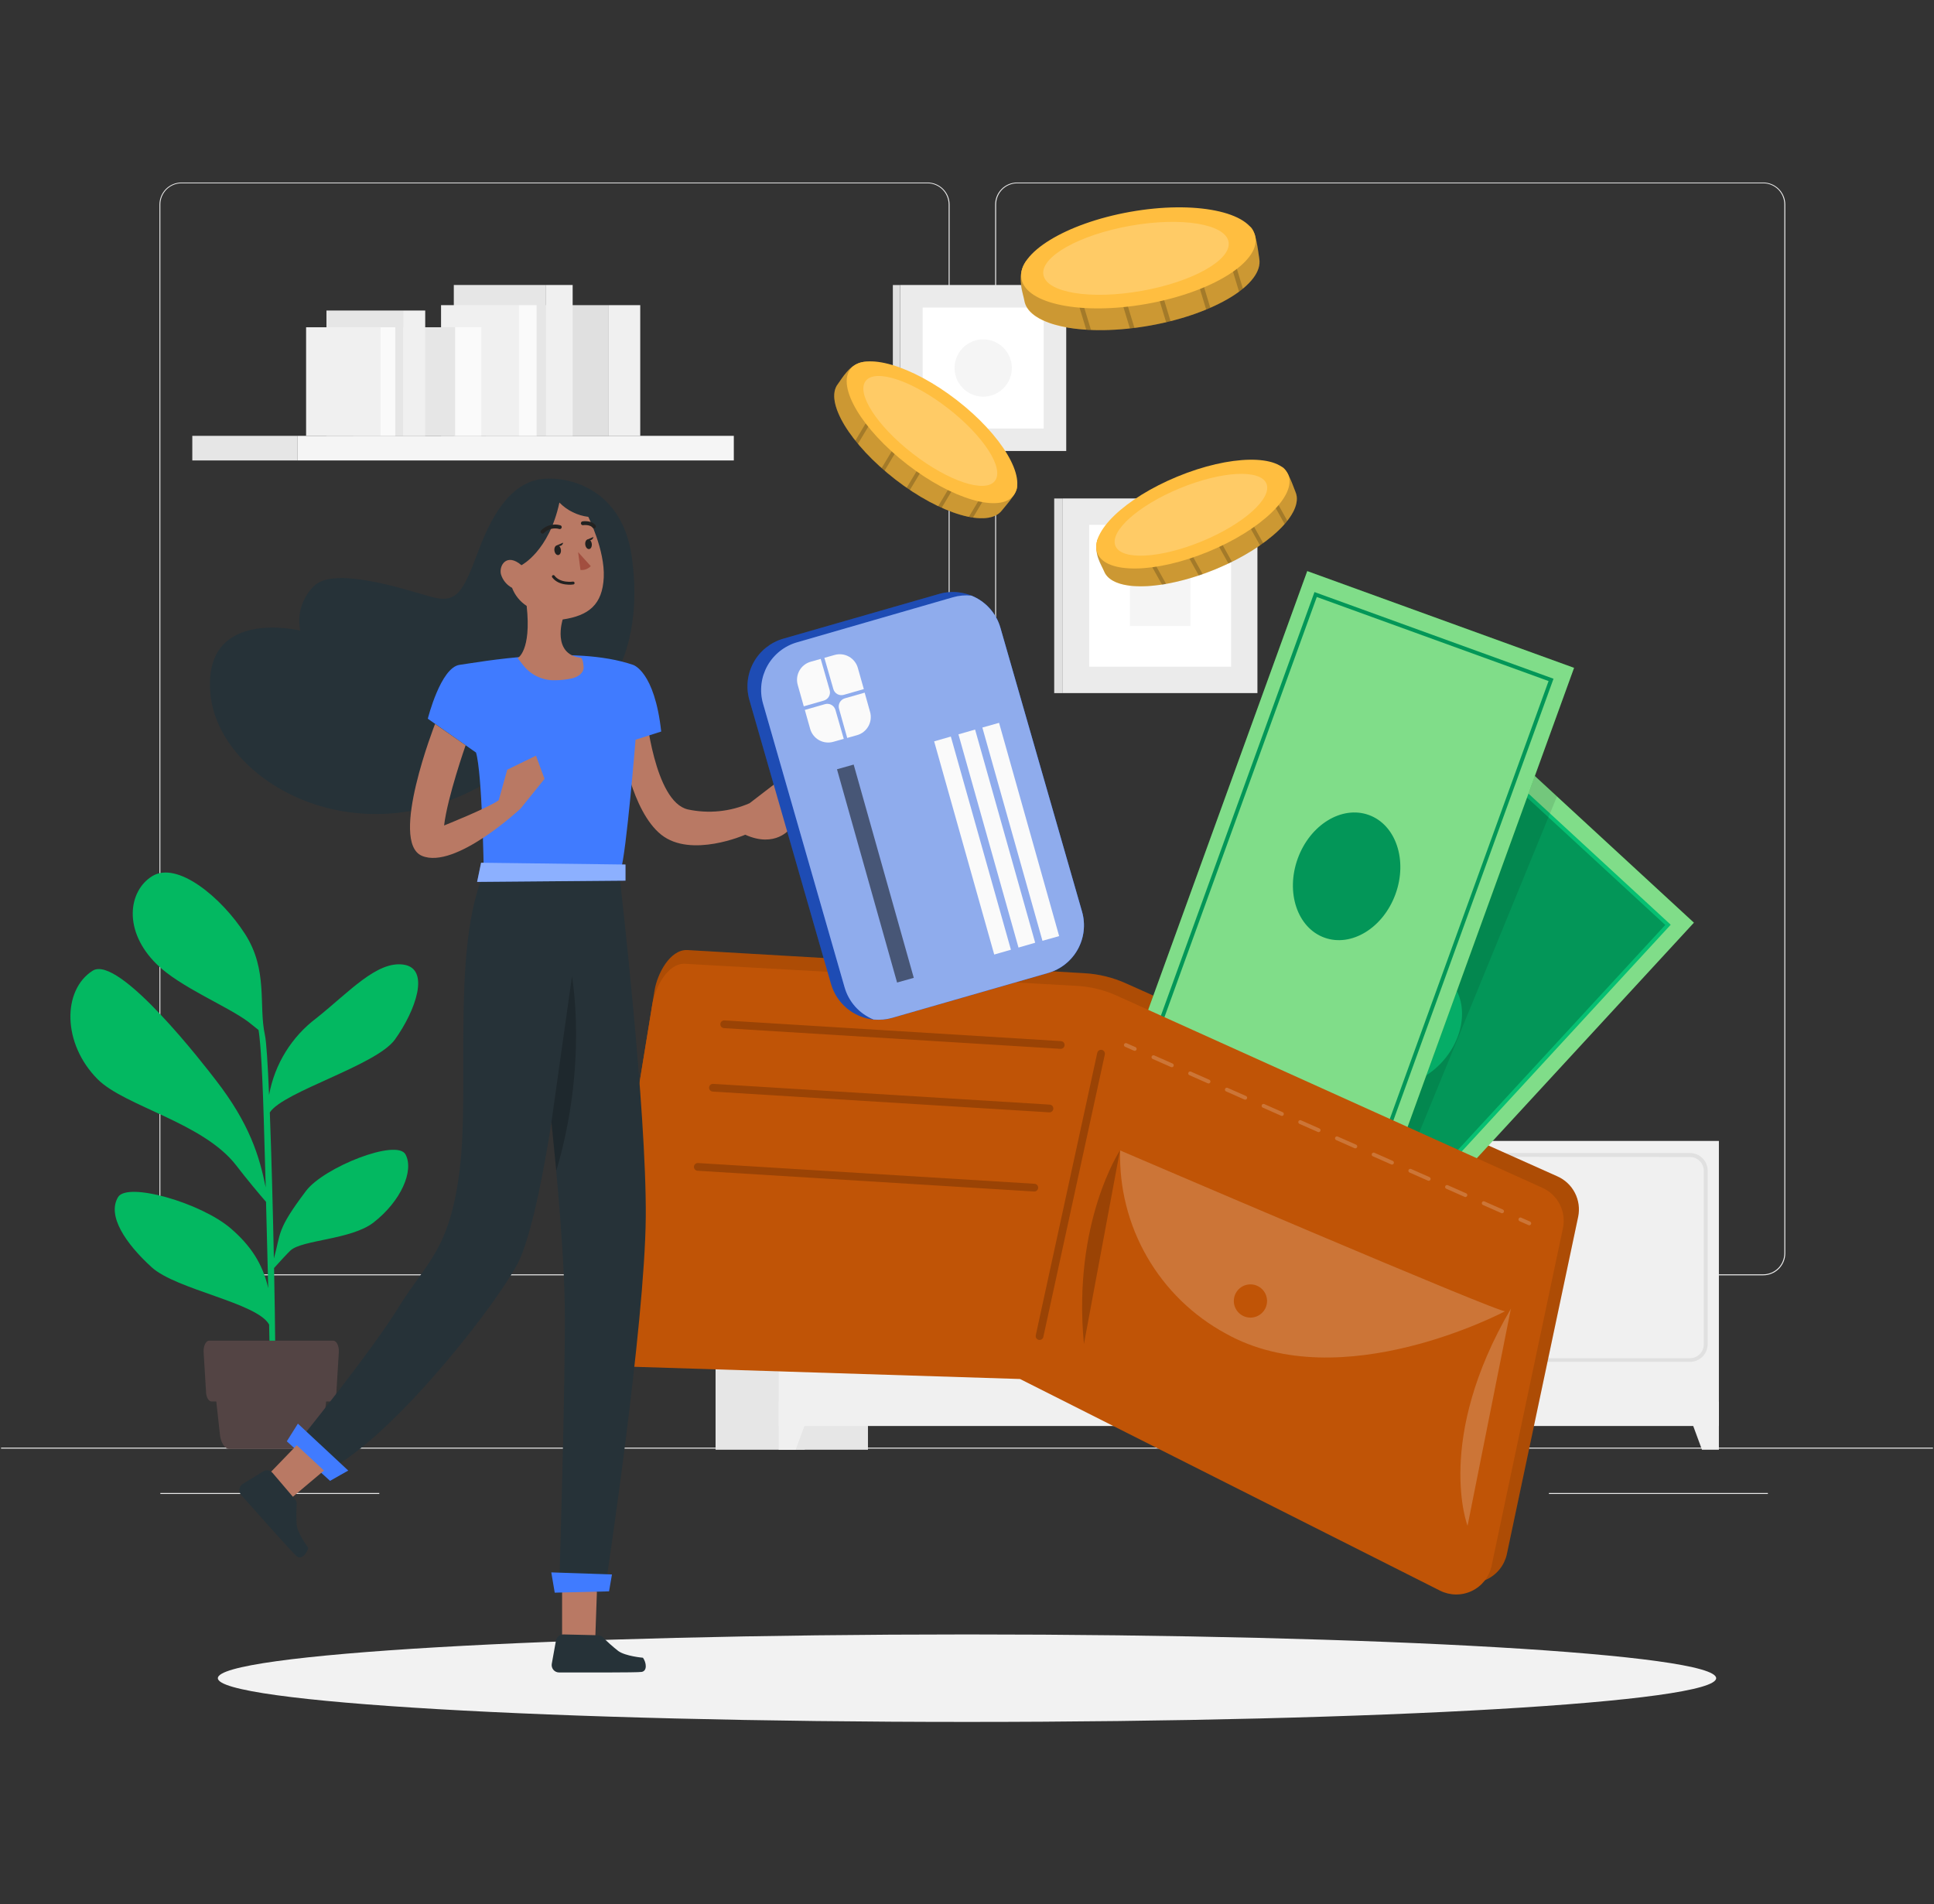 <svg width="322" height="317" viewBox="0 0 322 317" fill="none" xmlns="http://www.w3.org/2000/svg">
<rect x="0" y="0" width="322" height="317" fill="#333333" stroke="none"/>
<g clip-path="url(#clip0_3624_10106)">
<path d="M0.174 241H321.824V241.161H0.174V241Z" fill="#EBEBEB"/>
<path d="M210.393 245.106H225.305V245.267H210.393V245.106Z" fill="#EBEBEB"/>
<path d="M26.697 248.554H63.152V248.715H26.697V248.554Z" fill="#EBEBEB"/>
<path d="M257.886 248.554H294.342V248.715H257.886V248.554Z" fill="#EBEBEB"/>
<path d="M169.36 212.31H293.575C294.548 212.308 295.481 211.92 296.169 211.232C296.856 210.543 297.242 209.61 297.242 208.636V34.025C297.234 33.058 296.844 32.133 296.157 31.451C295.471 30.769 294.543 30.386 293.575 30.384H169.36C168.386 30.384 167.452 30.771 166.763 31.46C166.074 32.149 165.687 33.083 165.687 34.057V208.636C165.687 209.611 166.074 210.545 166.763 211.234C167.452 211.923 168.386 212.31 169.36 212.31ZM293.575 30.513C294.506 30.515 295.398 30.886 296.055 31.544C296.712 32.203 297.081 33.095 297.081 34.025V208.636C297.081 209.567 296.712 210.459 296.055 211.118C295.398 211.776 294.506 212.147 293.575 212.149H169.36C168.43 212.146 167.538 211.774 166.881 211.116C166.223 210.458 165.851 209.567 165.848 208.636V34.025C165.851 33.095 166.223 32.203 166.881 31.545C167.538 30.887 168.43 30.516 169.36 30.513H293.575Z" fill="#EBEBEB"/>
<path d="M30.209 212.31H154.43C155.403 212.306 156.336 211.918 157.024 211.23C157.712 210.542 158.1 209.61 158.104 208.636V34.025C158.093 33.057 157.702 32.132 157.014 31.451C156.327 30.769 155.398 30.386 154.43 30.384H30.209C29.242 30.388 28.316 30.772 27.631 31.453C26.946 32.135 26.557 33.059 26.549 34.025V208.636C26.548 209.118 26.642 209.595 26.825 210.04C27.009 210.485 27.278 210.89 27.618 211.231C27.958 211.572 28.362 211.843 28.806 212.028C29.251 212.213 29.727 212.309 30.209 212.31ZM154.43 30.513C155.361 30.516 156.252 30.887 156.91 31.545C157.568 32.203 157.939 33.095 157.943 34.025V208.636C157.939 209.567 157.568 210.458 156.91 211.116C156.252 211.774 155.361 212.146 154.43 212.149H30.209C29.278 212.146 28.387 211.774 27.729 211.116C27.071 210.458 26.7 209.567 26.697 208.636V34.025C26.7 33.095 27.071 32.203 27.729 31.545C28.387 30.887 29.278 30.516 30.209 30.513H154.43Z" fill="#EBEBEB"/>
<path d="M119.138 189.943H133.992V241.349H119.138V189.943Z" fill="#E6E6E6"/>
<path d="M129.656 189.943H144.51V241.349H129.656V189.943Z" fill="#E6E6E6"/>
<path d="M132.474 241.349H129.656V233.321H135.439L132.474 241.349Z" fill="#F0F0F0"/>
<path d="M204.326 189.943H219.18V241.349H204.326V189.943Z" fill="#E6E6E6"/>
<path d="M129.651 189.943H206.783V237.399H129.651V189.943Z" fill="#F0F0F0"/>
<path d="M134.456 226.72H164.691C165.47 226.716 166.215 226.406 166.766 225.855C167.317 225.304 167.627 224.559 167.631 223.78V194.889C167.629 194.111 167.319 193.365 166.768 192.815C166.216 192.265 165.47 191.956 164.691 191.956H134.488C133.709 191.956 132.963 192.265 132.411 192.815C131.86 193.365 131.55 194.111 131.548 194.889V223.78C131.551 224.553 131.858 225.294 132.401 225.844C132.945 226.393 133.683 226.708 134.456 226.72ZM164.691 192.625C165.296 192.625 165.877 192.864 166.306 193.291C166.735 193.718 166.978 194.297 166.981 194.902V223.793C166.985 224.094 166.929 224.392 166.817 224.671C166.705 224.95 166.539 225.205 166.329 225.42C166.118 225.635 165.868 225.806 165.591 225.925C165.315 226.043 165.017 226.105 164.717 226.109H134.482C133.875 226.112 133.292 225.875 132.861 225.449C132.429 225.024 132.184 224.444 132.179 223.838V194.889C132.179 194.59 132.238 194.293 132.353 194.016C132.467 193.74 132.636 193.488 132.848 193.277C133.06 193.065 133.312 192.898 133.589 192.783C133.866 192.669 134.163 192.611 134.462 192.612L164.691 192.625Z" fill="#E0E0E0"/>
<path d="M171.78 226.72H202.015C202.794 226.716 203.54 226.406 204.09 225.855C204.641 225.304 204.952 224.559 204.955 223.78V194.889C204.953 194.111 204.643 193.365 204.092 192.815C203.541 192.265 202.794 191.956 202.015 191.956H171.78C171.001 191.956 170.255 192.265 169.704 192.815C169.152 193.365 168.842 194.111 168.84 194.889V223.78C168.842 224.559 169.152 225.306 169.703 225.857C170.254 226.408 171.001 226.718 171.78 226.72ZM202.015 192.625C202.315 192.624 202.612 192.682 202.889 192.796C203.166 192.91 203.417 193.078 203.63 193.29C203.842 193.501 204.01 193.752 204.125 194.029C204.24 194.306 204.299 194.603 204.299 194.902V223.793C204.299 224.093 204.24 224.39 204.125 224.667C204.01 224.944 203.842 225.196 203.63 225.408C203.418 225.62 203.166 225.788 202.889 225.903C202.612 226.017 202.315 226.076 202.015 226.076H171.78C171.174 226.075 170.594 225.834 170.165 225.406C169.736 224.978 169.493 224.399 169.49 223.793V194.889C169.493 194.284 169.736 193.705 170.165 193.278C170.594 192.851 171.175 192.612 171.78 192.612L202.015 192.625Z" fill="#E0E0E0"/>
<path d="M174.585 201.085C175.146 201.085 175.694 200.919 176.16 200.607C176.627 200.296 176.99 199.853 177.205 199.335C177.42 198.817 177.477 198.247 177.368 197.697C177.259 197.147 176.989 196.641 176.593 196.244C176.197 195.847 175.692 195.577 175.142 195.466C174.592 195.356 174.022 195.412 173.504 195.625C172.985 195.839 172.542 196.202 172.229 196.667C171.917 197.133 171.749 197.681 171.748 198.242C171.748 198.995 172.047 199.717 172.579 200.25C173.11 200.783 173.832 201.083 174.585 201.085Z" fill="#FAFAFA"/>
<path d="M161.861 201.085C162.422 201.089 162.971 200.926 163.44 200.618C163.909 200.309 164.275 199.868 164.493 199.352C164.712 198.835 164.772 198.265 164.666 197.714C164.56 197.163 164.294 196.655 163.899 196.256C163.505 195.856 163.002 195.583 162.452 195.469C161.903 195.356 161.332 195.409 160.812 195.62C160.292 195.831 159.847 196.192 159.532 196.656C159.217 197.12 159.047 197.668 159.043 198.229V198.287C159.051 199.03 159.352 199.739 159.879 200.263C160.406 200.786 161.118 201.082 161.861 201.085Z" fill="#FAFAFA"/>
<path d="M203.965 241.349H206.789V233.321H201.006L203.965 241.349Z" fill="#F0F0F0"/>
<path d="M209.052 189.943H223.906V241.349H209.052V189.943Z" fill="#E6E6E6"/>
<path d="M211.877 241.349H209.053V233.321H214.836L211.877 241.349Z" fill="#F0F0F0"/>
<path d="M209.054 189.943H286.186V237.399H209.054V189.943Z" fill="#F0F0F0"/>
<path d="M213.86 226.72H244.095C244.875 226.72 245.623 226.41 246.174 225.859C246.725 225.307 247.035 224.56 247.035 223.78V194.889C247.033 194.111 246.723 193.365 246.172 192.815C245.621 192.265 244.874 191.956 244.095 191.956H213.892C213.114 191.956 212.367 192.265 211.816 192.815C211.265 193.365 210.954 194.111 210.952 194.889V223.78C210.952 224.554 211.258 225.297 211.802 225.847C212.346 226.398 213.086 226.711 213.86 226.72ZM244.095 192.625C244.395 192.624 244.692 192.682 244.969 192.796C245.246 192.91 245.498 193.078 245.71 193.29C245.922 193.501 246.09 193.752 246.205 194.029C246.32 194.306 246.379 194.603 246.379 194.902V223.793C246.382 224.094 246.327 224.392 246.215 224.671C246.103 224.95 245.937 225.205 245.726 225.42C245.516 225.635 245.266 225.806 244.989 225.925C244.712 226.043 244.415 226.105 244.115 226.109H213.879C213.273 226.112 212.689 225.875 212.256 225.45C211.823 225.024 211.577 224.445 211.57 223.838V194.889C211.573 194.285 211.815 193.707 212.243 193.28C212.671 192.854 213.25 192.614 213.854 192.612L244.095 192.625Z" fill="#E0E0E0"/>
<path d="M251.182 226.72H281.378C282.158 226.72 282.906 226.41 283.457 225.859C284.009 225.307 284.318 224.56 284.318 223.78V194.889C284.318 194.503 284.242 194.122 284.094 193.765C283.947 193.409 283.73 193.085 283.457 192.813C283.184 192.54 282.86 192.324 282.503 192.177C282.146 192.03 281.764 191.955 281.378 191.956H251.182C250.796 191.955 250.414 192.03 250.057 192.177C249.701 192.324 249.377 192.54 249.104 192.813C248.83 193.085 248.614 193.409 248.466 193.765C248.318 194.122 248.242 194.503 248.242 194.889V223.78C248.244 224.559 248.554 225.306 249.105 225.857C249.656 226.408 250.403 226.718 251.182 226.72ZM281.378 192.625C281.679 192.623 281.976 192.681 282.254 192.794C282.532 192.908 282.784 193.076 282.997 193.287C283.21 193.499 283.379 193.751 283.494 194.028C283.609 194.305 283.669 194.602 283.669 194.902V223.793C283.672 224.094 283.616 224.392 283.504 224.671C283.392 224.95 283.226 225.205 283.016 225.42C282.806 225.635 282.555 225.806 282.279 225.925C282.002 226.043 281.705 226.105 281.404 226.109H251.169C250.869 226.11 250.571 226.051 250.293 225.937C250.015 225.822 249.763 225.654 249.55 225.442C249.337 225.23 249.169 224.978 249.053 224.7C248.938 224.423 248.879 224.125 248.879 223.825V194.876C248.879 194.576 248.938 194.279 249.053 194.002C249.169 193.725 249.338 193.473 249.55 193.262C249.763 193.05 250.016 192.882 250.294 192.769C250.571 192.655 250.869 192.597 251.169 192.599L281.378 192.625Z" fill="#E0E0E0"/>
<path d="M253.983 201.085C254.544 201.086 255.093 200.921 255.56 200.611C256.027 200.3 256.392 199.858 256.608 199.34C256.824 198.822 256.881 198.252 256.773 197.701C256.665 197.15 256.396 196.644 256 196.247C255.604 195.849 255.099 195.578 254.549 195.467C253.999 195.356 253.428 195.411 252.91 195.625C252.391 195.838 251.947 196.201 251.634 196.667C251.321 197.132 251.154 197.681 251.152 198.242C251.151 198.614 251.223 198.984 251.364 199.329C251.506 199.674 251.714 199.987 251.977 200.251C252.24 200.516 252.552 200.725 252.897 200.868C253.241 201.011 253.61 201.085 253.983 201.085Z" fill="#FAFAFA"/>
<path d="M241.257 201.085C241.818 201.089 242.368 200.926 242.836 200.618C243.305 200.309 243.672 199.868 243.89 199.352C244.108 198.835 244.168 198.265 244.062 197.714C243.957 197.163 243.69 196.655 243.296 196.256C242.902 195.856 242.398 195.583 241.849 195.469C241.299 195.356 240.728 195.409 240.209 195.62C239.689 195.831 239.243 196.192 238.928 196.656C238.613 197.12 238.443 197.668 238.439 198.229V198.287C238.448 199.03 238.748 199.739 239.275 200.263C239.802 200.786 240.514 201.082 241.257 201.085Z" fill="#FAFAFA"/>
<path d="M283.368 241.349H286.186V233.321H280.409L283.368 241.349Z" fill="#F0F0F0"/>
<path d="M149.883 47.444H177.52V75.081H149.883V47.444Z" fill="#EBEBEB"/>
<path d="M148.655 47.452H149.877V75.088H148.655V47.452Z" fill="#E0E0E0"/>
<path d="M153.619 51.196H173.768V71.344H153.619V51.196Z" fill="white"/>
<path d="M160.325 64.634C160.768 65.078 161.294 65.43 161.873 65.67C162.451 65.91 163.072 66.034 163.699 66.034C164.326 66.034 164.946 65.91 165.525 65.67C166.104 65.43 166.63 65.078 167.073 64.634C167.966 63.74 168.467 62.527 168.467 61.264C168.467 60 167.966 58.787 167.073 57.893C166.177 57 164.964 56.498 163.699 56.498C162.434 56.498 161.221 57 160.325 57.893C159.432 58.787 158.931 60 158.931 61.264C158.931 62.527 159.432 63.74 160.325 64.634Z" fill="#F5F5F5"/>
<path d="M176.952 82.982H209.355V115.385H176.952V82.982Z" fill="#EBEBEB"/>
<path d="M175.519 82.987H176.953V115.39H175.519V82.987Z" fill="#E0E0E0"/>
<path d="M181.341 87.374H204.963V110.996H181.341V87.374Z" fill="white"/>
<path d="M188.121 94.141H198.195V104.215H188.121V94.141Z" fill="#F5F5F5"/>
<path d="M32.018 72.558H49.56V76.656H32.018V72.558Z" fill="#E6E6E6"/>
<path d="M49.56 72.558H122.176V76.656H49.56V72.558Z" fill="#F5F5F5"/>
<path d="M80.913 50.801H101.357V72.564H80.913V50.801Z" fill="#E0E0E0"/>
<path d="M101.359 50.801H106.596V72.564H101.359V50.801Z" fill="#F0F0F0"/>
<path d="M75.556 47.444H90.912V72.559H75.556V47.444Z" fill="#E6E6E6"/>
<path d="M90.905 47.444H95.344V72.559H90.905V47.444Z" fill="#F0F0F0"/>
<path d="M73.433 50.801H86.383V72.564H73.433V50.801Z" fill="#F0F0F0"/>
<path d="M86.383 50.801H89.342V72.564H86.383V50.801Z" fill="#FAFAFA"/>
<path d="M58.804 54.483H75.787V72.56H58.804V54.483Z" fill="#E6E6E6"/>
<path d="M75.788 54.483H80.137V72.56H75.788V54.483Z" fill="#FAFAFA"/>
<path d="M54.353 51.696H67.109V72.565H54.353V51.696Z" fill="#E6E6E6"/>
<path d="M67.109 51.696H70.795V72.565H67.109V51.696Z" fill="#F0F0F0"/>
<path d="M50.964 54.483H63.353V72.56H50.964V54.483Z" fill="#F0F0F0"/>
<path d="M63.351 54.483H65.809V72.56H63.351V54.483Z" fill="#FAFAFA"/>
<path d="M39.358 194.053C33.864 186.874 20.786 184.204 16.264 179.675C10.345 173.737 10.371 164.828 15.415 161.611C19.789 158.819 34.302 177.694 35.929 179.817C41.558 187.079 43.186 192.464 44.241 197.681C44.119 193.249 44.003 189.17 43.906 186.031C43.604 175.783 43.224 172.483 43.044 171.473C42.401 170.971 41.719 170.399 41.307 170.09C37.795 167.472 30.011 164.352 26.119 160.55C20.432 154.992 21.352 148.327 25.341 145.863C29.503 143.29 36.875 149.395 40.78 155.461C44.685 161.528 43.019 167.343 44.112 172.341C44.344 173.332 44.582 177.083 44.8 182.287C45.727 177.158 48.564 172.572 52.739 169.453C58.123 165.156 62.774 159.919 67.213 160.595C71.652 161.27 69.24 168.199 65.753 173.062C62.626 177.391 47.194 181.714 44.923 185.195C45.193 192.271 45.431 201.181 45.598 209.505C46.814 205.208 45.978 204.847 50.963 198.247C53.922 194.336 66.081 189.498 67.522 192.2C68.963 194.902 66.769 199.971 62.182 203.529C58.483 206.398 50.307 206.391 48.371 208.173C47.927 208.585 46.441 210.18 45.63 211.1C45.83 221.252 45.913 230.213 45.817 233.275L45.019 233.307C45.058 232.516 44.968 227.35 44.807 220.512C42.813 216.877 29.368 214.722 25.244 210.965C20.908 207.009 17.795 202.39 19.654 199.296C21.204 196.723 33.408 200.222 38.406 204.494C41.713 207.337 43.733 210.38 44.659 214.458C44.55 209.801 44.414 204.809 44.292 200.081C43.276 198.929 41.005 196.208 39.358 194.053Z" fill="#03B861"/>
<path d="M38.187 241.214H52.121C52.887 241.214 53.543 240.223 53.691 238.847L54.682 229.84H35.633L36.618 238.847C36.779 240.223 37.428 241.214 38.187 241.214Z" fill="#534444"/>
<path d="M35.234 233.319H55.08C55.556 233.319 55.955 232.676 56.006 231.788L56.412 225.124C56.476 224.101 56.045 223.194 55.485 223.194H34.822C34.269 223.194 33.838 224.088 33.903 225.124L34.308 231.788C34.353 232.663 34.758 233.319 35.234 233.319Z" fill="#534444"/>
<path d="M161.001 286.665C92.115 286.665 36.271 283.405 36.271 279.383C36.271 275.361 92.115 272.101 161.001 272.101C229.887 272.101 285.73 275.361 285.73 279.383C285.73 283.405 229.887 286.665 161.001 286.665Z" fill="#F2F2F2"/>
<path d="M183.843 95.151C185.265 98.606 193.634 98.367 202.402 94.752C211.171 91.137 217.134 85.405 215.712 81.95C215.378 81.153 214.426 78.161 213.474 77.75C210.206 76.367 203.985 79.474 197.25 82.253C190.977 84.826 183.805 86.505 182.692 89.908C182.023 91.98 183.438 94.167 183.843 95.151Z" fill="#FFBE40"/>
<path opacity="0.2" d="M182.691 89.907C182.157 92.616 183.334 93.915 183.842 95.15C184.351 96.385 185.837 97.196 187.914 97.479C188.174 97.523 188.436 97.553 188.699 97.569C190.293 97.663 191.891 97.579 193.466 97.318C193.691 97.318 193.916 97.248 194.148 97.209C195.997 96.877 197.818 96.408 199.597 95.806L200.24 95.588C200.954 95.337 201.688 95.06 202.421 94.758C203.154 94.456 203.849 94.115 204.537 93.812L205.129 93.529C206.751 92.727 208.314 91.811 209.806 90.789L210.333 90.416C211.636 89.495 212.83 88.429 213.891 87.238C214.052 87.058 214.2 86.884 214.341 86.704C215.724 84.954 216.271 83.281 215.724 81.95C215.364 81.094 214.592 78.167 213.486 77.743C212.125 77.359 210.684 77.359 209.323 77.743L208.68 77.897C205.464 78.72 201.411 80.554 197.274 82.259C192.398 84.272 186.628 86.363 183.797 88.775C183.629 88.917 183.468 89.067 183.315 89.225C183.089 89.436 182.88 89.664 182.691 89.907Z" fill="black"/>
<g opacity="0.2">
<path d="M208.358 77.344L208.654 77.885L213.878 87.232C214.039 87.052 214.187 86.878 214.328 86.698L209.31 77.73L208.918 77.036L208.358 77.344Z" fill="black"/>
</g>
<g opacity="0.2">
<path d="M204.41 81.158L209.795 90.807L210.322 90.434L204.97 80.862L204.41 81.158Z" fill="black"/>
</g>
<g opacity="0.2">
<path d="M194.508 86.691L199.597 95.806L200.24 95.588L195.094 86.35L194.508 86.691Z" fill="black"/>
</g>
<g opacity="0.2">
<path d="M199.115 84.118L204.525 93.813L205.117 93.53L199.675 83.778L199.115 84.118Z" fill="black"/>
</g>
<g opacity="0.2">
<path d="M188.507 88.454L193.467 97.318C193.692 97.318 193.917 97.247 194.148 97.209L189.073 88.132L188.507 88.454Z" fill="black"/>
</g>
<path d="M182.729 92.139C184.151 95.594 192.417 95.459 201.192 91.837C209.967 88.215 215.924 82.49 214.496 79.035C213.067 75.581 204.807 75.722 196.033 79.338C187.258 82.953 181.308 88.666 182.729 92.139Z" fill="#FFBE40"/>
<path opacity="0.2" d="M185.714 90.884C186.717 93.322 193.163 92.981 200.104 90.119C207.046 87.256 211.858 82.952 210.854 80.514C209.85 78.076 203.405 78.417 196.457 81.28C189.509 84.142 184.704 88.446 185.714 90.884Z" fill="white"/>
<path d="M139.506 63.924C137.216 66.877 141.577 74.024 149.085 79.833C156.592 85.642 164.524 87.958 166.807 84.979C167.335 84.297 169.471 82.013 169.342 80.946C168.911 77.427 163.128 73.58 157.364 69.115C151.999 64.96 146.987 59.569 143.481 60.296C141.352 60.765 140.156 63.088 139.506 63.924Z" fill="#FFBE40"/>
<path opacity="0.2" d="M143.481 60.322C140.863 61.21 140.323 62.895 139.506 63.925C138.689 64.954 138.721 66.671 139.506 68.621C139.596 68.859 139.705 69.097 139.821 69.341C140.526 70.771 141.389 72.118 142.394 73.355C142.529 73.535 142.677 73.709 142.825 73.889C144.035 75.332 145.351 76.683 146.762 77.929L147.257 78.36C147.83 78.856 148.435 79.351 149.059 79.833C149.683 80.316 150.307 80.773 150.937 81.204C151.111 81.332 151.297 81.454 151.471 81.577C152.974 82.585 154.548 83.484 156.18 84.266C156.379 84.369 156.572 84.452 156.759 84.542C158.209 85.213 159.731 85.718 161.294 86.048C161.526 86.099 161.751 86.138 161.976 86.17C164.183 86.498 165.907 86.17 166.788 85.005C167.354 84.272 169.509 82.143 169.323 80.978C168.986 79.602 168.271 78.347 167.258 77.357C167.116 77.196 166.962 77.035 166.801 76.868C164.479 74.462 160.882 71.882 157.344 69.148C153.169 65.932 148.486 61.95 144.993 60.702C144.782 60.624 144.567 60.558 144.35 60.502C144.065 60.421 143.775 60.361 143.481 60.322Z" fill="black"/>
<g opacity="0.2">
<path d="M167.143 76.339L166.821 76.866L161.314 86.046C161.546 86.098 161.771 86.136 161.996 86.168L167.278 77.342L167.689 76.699L167.143 76.339Z" fill="black"/>
</g>
<g opacity="0.2">
<path d="M161.874 74.809L156.201 84.266C156.4 84.369 156.593 84.452 156.78 84.543L162.428 75.137L161.874 74.809Z" fill="black"/>
</g>
<g opacity="0.2">
<path d="M152.154 68.983L146.782 77.937L147.278 78.368L152.707 69.311L152.154 68.983Z" fill="black"/>
</g>
<g opacity="0.2">
<path d="M156.669 71.689L150.956 81.203C151.13 81.332 151.317 81.454 151.49 81.576L157.229 72.017L156.669 71.689Z" fill="black"/>
</g>
<g opacity="0.2">
<path d="M147.636 64.638L142.413 73.355C142.548 73.535 142.696 73.709 142.844 73.889L148.189 64.972L147.636 64.638Z" fill="black"/>
</g>
<path d="M151.032 77.309C143.53 71.498 139.301 64.394 141.588 61.442C143.874 58.49 151.81 60.808 159.312 66.619C166.815 72.43 171.043 79.534 168.756 82.486C166.47 85.438 158.534 83.121 151.032 77.309Z" fill="#FFBE40"/>
<path opacity="0.2" d="M151.963 75.519C146.025 70.92 142.522 65.499 144.139 63.413C145.755 61.326 151.879 63.362 157.817 67.961C163.755 72.561 167.258 77.981 165.641 80.068C164.025 82.155 157.901 80.118 151.963 75.519Z" fill="white"/>
<path d="M170.559 50.094C171.292 54.327 180.787 56.115 191.543 54.185C202.299 52.255 210.411 47.282 209.659 43.05C209.485 42.065 209.183 38.482 208.173 37.768C204.834 35.413 197.076 37.382 188.816 38.849C181.096 40.219 172.65 40.328 170.559 43.886C169.291 46.073 170.347 48.884 170.559 50.094Z" fill="#FFBE40"/>
<path opacity="0.2" d="M170.558 43.892C169.272 46.812 170.295 48.556 170.558 50.074C170.822 51.592 172.295 52.859 174.56 53.696C174.836 53.805 175.126 53.895 175.422 53.985C177.193 54.483 179.014 54.783 180.851 54.879C181.115 54.879 181.372 54.879 181.642 54.925C183.807 55.004 185.974 54.925 188.127 54.686L188.879 54.59C189.748 54.481 190.642 54.352 191.536 54.191C192.431 54.03 193.299 53.85 194.155 53.651C194.399 53.599 194.643 53.535 194.888 53.477C196.909 52.978 198.891 52.333 200.819 51.547C201.057 51.457 201.282 51.354 201.507 51.264C203.199 50.544 204.805 49.635 206.294 48.556C206.519 48.395 206.725 48.234 206.937 48.067C208.931 46.439 209.954 44.69 209.665 43.062C209.472 42.007 209.317 38.559 208.185 37.781C207.053 37.002 205.432 36.758 203.502 36.751H202.73C198.87 36.88 193.897 37.954 188.822 38.855C182.839 39.923 175.833 40.855 172.064 42.875C171.842 42.993 171.628 43.121 171.42 43.261C171.117 43.449 170.829 43.66 170.558 43.892Z" fill="black"/>
<g opacity="0.2">
<path d="M202.517 36.098L202.723 36.773L206.3 48.572C206.525 48.411 206.731 48.25 206.943 48.083L203.508 36.767L203.238 35.886L202.517 36.098Z" fill="black"/>
</g>
<g opacity="0.2">
<path d="M197.139 39.388L200.825 51.54C201.063 51.45 201.289 51.347 201.514 51.257L197.847 39.163L197.139 39.388Z" fill="black"/>
</g>
<g opacity="0.2">
<path d="M184.639 43.199L188.132 54.707L188.885 54.611L185.353 42.98L184.639 43.199Z" fill="black"/>
</g>
<g opacity="0.2">
<path d="M190.449 41.436L194.161 53.659C194.406 53.608 194.65 53.543 194.895 53.485L191.163 41.205L190.449 41.436Z" fill="black"/>
</g>
<g opacity="0.2">
<path d="M177.454 43.699L180.857 54.899C181.121 54.899 181.378 54.899 181.648 54.944L178.168 43.487L177.454 43.699Z" fill="black"/>
</g>
<path d="M170.057 46.397C169.304 42.164 177.416 37.181 188.175 35.267C198.935 33.352 208.268 35.231 209.021 39.463C209.774 43.696 201.662 48.679 190.903 50.594C180.143 52.508 170.81 50.629 170.057 46.397Z" fill="#FFBE40"/>
<path opacity="0.2" d="M173.719 45.751C173.186 42.76 179.657 39.107 188.171 37.592C196.685 36.077 204.018 37.274 204.55 40.264C205.082 43.255 198.612 46.908 190.098 48.423C181.584 49.938 174.251 48.741 173.719 45.751Z" fill="white"/>
<path d="M114.399 158.163L180.601 162.023C182.939 162.16 185.234 162.718 187.375 163.67L259.283 195.835C260.544 196.389 261.578 197.36 262.21 198.585C262.842 199.809 263.035 201.214 262.757 202.564L250.875 258.756C250.674 259.661 250.269 260.508 249.69 261.232C249.112 261.956 248.376 262.539 247.538 262.935C246.7 263.331 245.782 263.53 244.855 263.517C243.929 263.504 243.017 263.279 242.19 262.86L171.215 227.427L105.675 225.233C104.869 225.212 104.076 225.019 103.35 224.667C102.624 224.315 101.981 223.813 101.465 223.193C100.948 222.574 100.569 221.851 100.354 221.074C100.138 220.296 100.09 219.482 100.214 218.685L108.982 164.879C109.439 162.1 111.549 158.079 114.399 158.163Z" fill="#C05406"/>
<path opacity="0.1" d="M114.399 158.163L180.601 162.023C182.939 162.16 185.234 162.718 187.375 163.67L259.283 195.835C260.544 196.389 261.578 197.36 262.21 198.585C262.842 199.809 263.035 201.214 262.757 202.564L250.875 258.756C250.674 259.661 250.269 260.508 249.69 261.232C249.112 261.956 248.376 262.539 247.538 262.935C246.7 263.331 245.782 263.53 244.855 263.517C243.929 263.504 243.017 263.279 242.19 262.86L171.215 227.427L105.675 225.233C104.869 225.212 104.076 225.019 103.35 224.667C102.624 224.315 101.981 223.813 101.465 223.193C100.948 222.574 100.569 221.851 100.354 221.074C100.138 220.296 100.09 219.482 100.214 218.685L108.982 164.879C109.439 162.1 111.549 158.079 114.399 158.163Z" fill="black"/>
<path d="M247.28 121.575L282.021 153.601L219.676 221.235L184.934 189.21L247.28 121.575Z" fill="#06C019"/>
<path opacity="0.5" d="M184.943 189.215L219.688 221.239L282.023 153.609L259.225 132.592L247.279 121.579L245.291 123.74L184.943 189.215Z" fill="#FAFAFA"/>
<path d="M247.056 125.71L277.711 153.968L219.394 217.231L188.739 188.973L247.056 125.71Z" fill="#039658" stroke="#06C072" stroke-width="0.643" stroke-miterlimit="10"/>
<path d="M226.328 178.961C222.812 175.72 223.256 169.518 227.321 165.108C231.386 160.699 237.531 159.751 241.047 162.993C244.564 166.234 244.119 172.436 240.054 176.846C235.989 181.255 229.844 182.202 226.328 178.961Z" fill="#06C072"/>
<path opacity="0.1" d="M220.054 193.789L232.399 198.054L259.225 132.592L247.279 121.579L245.291 123.74L220.054 193.789Z" fill="black"/>
<path d="M217.65 95.077L262.07 111.183L230.715 197.66L186.294 181.553L217.65 95.077Z" fill="#06C019"/>
<path opacity="0.5" d="M217.65 95.077L262.07 111.183L230.715 197.66L186.294 181.553L217.65 95.077Z" fill="#FAFAFA"/>
<path d="M219.045 98.977L258.24 113.188L228.911 194.077L189.716 179.865L219.045 98.977Z" stroke="#039658" stroke-width="0.643" stroke-miterlimit="10"/>
<path d="M220.504 156.097C216.008 154.467 214.021 148.575 216.065 142.937C218.109 137.299 223.411 134.05 227.907 135.68C232.402 137.31 234.39 143.202 232.345 148.84C230.301 154.478 224.999 157.727 220.504 156.097Z" fill="#039658"/>
<path d="M113.967 160.447L179.262 164.127C181.577 164.253 183.848 164.81 185.959 165.767L256.812 197.752C258.06 198.316 259.078 199.289 259.698 200.51C260.318 201.731 260.503 203.128 260.221 204.468L248.34 260.686C248.148 261.585 247.753 262.429 247.185 263.152C246.617 263.874 245.89 264.457 245.062 264.855C244.233 265.254 243.324 265.457 242.405 265.449C241.485 265.441 240.58 265.222 239.758 264.81L169.831 229.576L105.192 227.53C104.392 227.505 103.607 227.309 102.888 226.956C102.169 226.603 101.534 226.101 101.025 225.483C100.516 224.865 100.145 224.145 99.936 223.373C99.728 222.6 99.686 221.791 99.814 221.001L108.608 167.202C109.065 164.397 111.149 160.37 113.967 160.447Z" fill="#C05406"/>
<path opacity="0.2" d="M176.605 173.968L120.58 170.52" stroke="black" stroke-width="1.287" stroke-linecap="round" stroke-linejoin="round"/>
<path opacity="0.2" d="M183.316 175.417L173.081 222.43" stroke="black" stroke-width="1.287" stroke-linecap="round" stroke-linejoin="round"/>
<path opacity="0.2" d="M251.557 217.86L244.339 254.02C244.339 254.02 238.806 239.675 251.557 217.86Z" fill="#FAFAFA"/>
<path opacity="0.2" d="M250.611 218.286C250.36 218.93 186.5 191.525 186.5 191.525C186.327 197.738 187.88 203.878 190.988 209.261C194.095 214.644 198.634 219.06 204.101 222.018C223.323 232.793 250.611 218.286 250.611 218.286Z" fill="#FAFAFA"/>
<path d="M208.191 219.355C206.663 219.355 205.425 218.116 205.425 216.588C205.425 215.061 206.663 213.822 208.191 213.822C209.719 213.822 210.957 215.061 210.957 216.588C210.957 218.116 209.719 219.355 208.191 219.355Z" fill="#C05406"/>
<path opacity="0.2" d="M186.469 191.525C186.469 191.525 178.55 203.446 180.467 223.748L186.469 191.525Z" fill="black"/>
<g opacity="0.2">
<path d="M254.613 203.66L253.14 203.011" stroke="#FAFAFA" stroke-width="0.643" stroke-linecap="round" stroke-linejoin="round"/>
<path d="M250.086 201.658L190.452 175.296" stroke="#FAFAFA" stroke-width="0.643" stroke-linecap="round" stroke-linejoin="round" stroke-dasharray="3.34 3.34"/>
<path d="M188.92 174.621L187.453 173.972" stroke="#FAFAFA" stroke-width="0.643" stroke-linecap="round" stroke-linejoin="round"/>
</g>
<path opacity="0.2" d="M174.729 184.539L118.703 181.084" stroke="black" stroke-width="1.287" stroke-linecap="round" stroke-linejoin="round"/>
<path opacity="0.2" d="M172.205 197.719L116.18 194.264" stroke="black" stroke-width="1.287" stroke-linecap="round" stroke-linejoin="round"/>
<path d="M107.522 118.448C107.522 118.448 108.93 133.457 114.508 134.75C117.962 135.496 121.563 135.136 124.801 133.72L129.336 130.234L131.549 137.953C131.549 137.953 129.13 141.241 124.08 138.963C124.08 138.963 115.074 142.926 110.095 138.963C105.116 135.001 103.52 124.129 103.52 124.129L107.522 118.448Z" fill="#B97964"/>
<path d="M103.037 111.178C103.037 111.178 106.929 104.546 105.16 92.522C103.391 80.499 93.31 79.013 89.418 79.881C85.526 80.75 82.342 84.487 79.692 91.602C77.041 98.717 76.064 100.57 71.644 99.322C67.225 98.074 55.465 94.175 52.191 97.643C51.249 98.59 50.555 99.755 50.17 101.034C49.785 102.313 49.721 103.667 49.984 104.977C49.984 104.977 33.625 101.001 35.04 115.591C36.456 130.181 60.065 143.8 82.522 129.383C104.98 114.967 103.037 111.178 103.037 111.178Z" fill="#263238"/>
<path d="M103.219 146.489C103.219 146.489 107.664 184.72 107.516 202.649C107.368 220.578 100.999 262.83 100.999 262.83H93.145C93.145 262.83 94.18 229.043 94.032 217.483C93.884 205.923 91.813 186.798 91.813 186.798C91.813 186.798 89.298 203.987 86.332 210.06C83.366 216.132 66.917 237.625 55.505 244.296L50.172 239.401C50.172 239.401 62.028 224.733 66.473 217.47C70.918 210.208 74.913 208.149 76.547 194.64C78.181 181.13 75.357 159.522 80.098 146.482L103.219 146.489Z" fill="#263238"/>
<path opacity="0.2" d="M91.812 186.798L95.228 162.565C95.228 162.565 97.923 177.129 92.616 194.916L91.812 186.798Z" fill="black"/>
<path d="M99.383 264.973L99.119 272.48L93.85 272.917L93.587 272.216V264.445L99.383 264.973Z" fill="#B97964"/>
<path d="M101.887 262.116L101.404 264.927L92.359 265.146L91.787 261.769L101.887 262.116Z" fill="#407BFF"/>
<path d="M57.98 244.817L49.598 237.007L47.752 239.947L54.95 246.534L57.98 244.817Z" fill="#407BFF"/>
<path d="M53.941 244.816L48.409 249.474L44.858 245.299L49.4 240.603L53.941 244.816Z" fill="#B97964"/>
<path d="M43.784 244.978L40.439 247.037C40.287 247.131 40.157 247.257 40.058 247.406C39.959 247.556 39.895 247.725 39.868 247.902C39.842 248.079 39.855 248.26 39.905 248.431C39.956 248.603 40.044 248.762 40.162 248.896C42.588 251.636 48.783 258.597 49.4 259.086C50.166 259.729 51.092 258.648 51.33 257.683C51.33 257.683 49.574 255.355 49.4 253.862C49.327 252.71 49.327 251.554 49.4 250.401C49.414 250.113 49.317 249.83 49.13 249.61L45.392 245.223C45.199 244.994 44.93 244.843 44.634 244.798C44.338 244.753 44.036 244.817 43.784 244.978Z" fill="#263238"/>
<path d="M92.564 273.123L91.869 276.983C91.837 277.159 91.844 277.341 91.89 277.514C91.936 277.688 92.019 277.849 92.133 277.987C92.248 278.125 92.391 278.236 92.554 278.313C92.716 278.389 92.893 278.429 93.072 278.43C96.733 278.43 106.047 278.469 106.826 278.34C107.797 278.179 107.624 276.79 107.051 275.979C107.051 275.979 104.15 275.735 102.934 274.854C102.03 274.144 101.17 273.379 100.361 272.563C100.154 272.361 99.878 272.244 99.589 272.235L93.831 272.1C93.532 272.089 93.239 272.187 93.006 272.375C92.774 272.563 92.616 272.828 92.564 273.123Z" fill="#263238"/>
<path d="M79.254 125.285L71.226 119.65C71.226 119.65 73.362 111.107 76.527 110.682C79.692 110.258 95.401 107.266 105.392 110.682C105.392 110.682 108.981 111.705 110.088 121.786L105.816 123.149C105.816 123.149 104.285 142.024 103.34 144.932H80.541C80.541 144.932 80.284 128.701 79.254 125.285Z" fill="#407BFF"/>
<path d="M77.524 124.07C77.524 124.07 74.481 132.755 73.941 137.425C73.941 137.425 81.171 134.543 83.037 133.224L84.452 128.142L89.239 125.807L90.66 129.667L86.665 134.62C86.665 134.62 75.774 144.81 70.255 142.481C64.735 140.153 72.436 120.519 72.436 120.519L77.524 124.07Z" fill="#B97964"/>
<path d="M97.948 86.045C97.948 86.045 100.734 91.603 100.522 96.126C100.309 100.648 98.026 102.494 93.683 103.131C93.683 103.131 91.831 108.921 96.694 109.506C97.067 109.551 97.196 111.025 97.17 111.263C97.041 112.202 96.109 112.717 95.24 112.935C94.325 113.138 93.391 113.241 92.455 113.244C91.471 113.278 90.492 113.088 89.593 112.688C88.693 112.287 87.897 111.688 87.263 110.935C87.16 110.812 86.183 109.564 86.183 109.564C86.183 109.564 88.505 108.413 87.688 100.873C86.58 100.152 85.728 99.098 85.256 97.863C84.812 97.627 84.42 97.306 84.102 96.917C83.784 96.528 83.546 96.08 83.403 95.598C83.056 94.093 84.388 92.009 86.819 94.093C86.819 94.093 91.4 91.777 93.137 83.665C94.424 84.981 96.121 85.82 97.948 86.045Z" fill="#B97964"/>
<path d="M96.644 94.889L96.252 91.917L98.356 94.246C98.138 94.477 97.871 94.655 97.575 94.767C97.278 94.878 96.96 94.92 96.644 94.889Z" fill="#A24E3F"/>
<path d="M95.422 97.064C95.422 97.064 93.203 97.405 92.135 95.983" stroke="#222221" stroke-width="0.482" stroke-linecap="round" stroke-linejoin="round"/>
<path d="M93.201 87.756C92.697 87.613 92.164 87.609 91.658 87.743C91.152 87.878 90.692 88.147 90.326 88.522" stroke="#222221" stroke-width="0.643" stroke-linecap="round" stroke-linejoin="round"/>
<path d="M97.041 87.113C97.041 87.113 98.328 86.913 98.9 87.64" stroke="#222221" stroke-width="0.643" stroke-linecap="round" stroke-linejoin="round"/>
<path d="M92.308 91.666C92.366 92.116 92.655 92.444 92.951 92.406C93.247 92.367 93.446 91.975 93.388 91.524C93.331 91.074 93.041 90.746 92.745 90.785C92.449 90.823 92.25 91.216 92.308 91.666Z" fill="#222221"/>
<path d="M97.443 90.67C97.385 90.223 97.581 89.828 97.88 89.789C98.18 89.751 98.469 90.082 98.528 90.529C98.586 90.977 98.39 91.371 98.091 91.41C97.791 91.449 97.501 91.118 97.443 90.67Z" fill="#222221"/>
<path d="M92.74 90.786L93.756 90.342C93.743 90.453 93.7 90.559 93.633 90.649C93.567 90.739 93.477 90.81 93.375 90.855C93.272 90.899 93.159 90.917 93.048 90.904C92.936 90.892 92.83 90.852 92.74 90.786Z" fill="#222221"/>
<path d="M97.782 89.833L98.799 89.389C98.785 89.501 98.743 89.606 98.676 89.696C98.609 89.786 98.52 89.857 98.418 89.902C98.315 89.947 98.202 89.964 98.091 89.952C97.98 89.94 97.873 89.899 97.782 89.833Z" fill="#222221"/>
<path d="M104.139 143.927V146.61L79.436 146.816L80.099 143.625L104.139 143.927Z" fill="#407BFF"/>
<path opacity="0.4" d="M104.139 143.927V146.61L79.436 146.816L80.099 143.625L104.139 143.927Z" fill="white"/>
<path d="M124.774 116.541L138.36 163.798C138.812 165.381 139.727 166.792 140.989 167.849C142.25 168.906 143.799 169.561 145.436 169.729C146.479 169.829 147.53 169.733 148.537 169.446L174.507 161.978C176.607 161.372 178.38 159.958 179.439 158.047C180.498 156.135 180.755 153.882 180.155 151.781L166.562 104.511C165.955 102.415 164.542 100.645 162.632 99.588C160.722 98.532 158.471 98.276 156.373 98.876L130.383 106.338C128.289 106.951 126.522 108.368 125.471 110.281C124.419 112.193 124.168 114.444 124.774 116.541Z" fill="#255FE1"/>
<path opacity="0.2" d="M124.774 116.541L138.36 163.798C138.812 165.381 139.727 166.792 140.989 167.849C142.25 168.906 143.799 169.561 145.436 169.729C146.479 169.829 147.53 169.733 148.537 169.446L174.507 161.978C176.607 161.372 178.38 159.958 179.439 158.047C180.498 156.135 180.755 153.882 180.155 151.781L166.562 104.511C165.955 102.415 164.542 100.645 162.632 99.588C160.722 98.532 158.471 98.276 156.373 98.876L130.383 106.338C128.289 106.951 126.522 108.368 125.471 110.281C124.419 112.193 124.168 114.444 124.774 116.541Z" fill="black"/>
<path d="M127.032 117.102L140.618 164.365C140.962 165.568 141.575 166.677 142.413 167.607C143.25 168.537 144.289 169.263 145.449 169.73C146.491 169.83 147.543 169.734 148.55 169.447L174.507 161.979C176.607 161.373 178.38 159.959 179.439 158.048C180.498 156.137 180.755 153.883 180.155 151.782L166.562 104.513C166.219 103.311 165.604 102.204 164.767 101.277C163.93 100.349 162.891 99.625 161.731 99.16C160.689 99.054 159.636 99.15 158.631 99.443L132.693 106.938C130.597 107.54 128.825 108.947 127.764 110.851C126.704 112.756 126.44 115.003 127.032 117.102Z" fill="#255FE1"/>
<path opacity="0.5" d="M127.032 117.102L140.618 164.365C140.962 165.568 141.575 166.677 142.413 167.607C143.25 168.537 144.289 169.263 145.449 169.73C146.491 169.83 147.543 169.734 148.55 169.447L174.507 161.979C176.607 161.373 178.38 159.959 179.439 158.048C180.498 156.137 180.755 153.883 180.155 151.782L166.562 104.513C166.219 103.311 165.604 102.204 164.767 101.277C163.93 100.349 162.891 99.625 161.731 99.16C160.689 99.054 159.636 99.15 158.631 99.443L132.693 106.938C130.597 107.54 128.825 108.947 127.764 110.851C126.704 112.756 126.44 115.003 127.032 117.102Z" fill="#FAFAFA"/>
<path d="M163.558 121.121L166.338 120.337L176.344 155.841L173.564 156.625L163.558 121.121Z" fill="#FAFAFA"/>
<path d="M169.573 157.751L172.352 156.946L162.348 121.456L159.576 122.253L169.573 157.751Z" fill="#FAFAFA"/>
<path d="M165.533 158.91L168.312 158.112L158.309 122.622L155.53 123.419L165.533 158.91Z" fill="#FAFAFA"/>
<path opacity="0.5" d="M139.353 128.069L142.133 127.285L152.139 162.789L149.359 163.573L139.353 128.069Z" fill="black"/>
<path d="M139.705 118.033L141.056 122.851L142.703 122.388C143.5 122.162 144.176 121.628 144.581 120.905C144.986 120.181 145.088 119.326 144.864 118.528L143.963 115.312L140.638 116.264C140.28 116.375 139.98 116.623 139.805 116.955C139.63 117.287 139.594 117.674 139.705 118.033Z" fill="#FAFAFA"/>
<path d="M140.496 115.673L143.822 114.721L142.825 111.196C142.714 110.8 142.526 110.43 142.271 110.108C142.017 109.785 141.702 109.516 141.343 109.315C140.985 109.114 140.59 108.986 140.182 108.938C139.774 108.89 139.361 108.922 138.965 109.034L137.254 109.517L138.747 114.708C138.796 114.888 138.881 115.055 138.996 115.201C139.112 115.348 139.255 115.469 139.418 115.559C139.581 115.649 139.761 115.705 139.946 115.725C140.131 115.745 140.318 115.727 140.496 115.673Z" fill="#FAFAFA"/>
<path d="M137.343 117.229L133.998 118.188L134.886 121.334C134.996 121.73 135.183 122.101 135.437 122.424C135.691 122.748 136.006 123.018 136.365 123.219C136.724 123.42 137.119 123.548 137.528 123.595C137.936 123.643 138.35 123.609 138.746 123.495L140.482 123.006L139.099 118.194C139.048 118.015 138.962 117.848 138.846 117.702C138.73 117.556 138.586 117.435 138.423 117.345C138.259 117.255 138.08 117.199 137.895 117.179C137.709 117.159 137.522 117.176 137.343 117.229Z" fill="#FAFAFA"/>
<path d="M132.814 114.012L133.824 117.589L137.169 116.63C137.527 116.525 137.83 116.284 138.01 115.957C138.191 115.631 138.236 115.246 138.134 114.887L136.642 109.695L134.976 110.165C134.581 110.276 134.212 110.463 133.89 110.716C133.568 110.969 133.299 111.283 133.098 111.641C132.897 111.998 132.769 112.391 132.72 112.798C132.671 113.205 132.703 113.617 132.814 114.012Z" fill="#FAFAFA"/>
</g>
<defs>
<clipPath id="clip0_3624_10106">
<rect width="321.65" height="321.65" fill="white" transform="matrix(-1 0 0 1 321.824 -5)"/>
</clipPath>
</defs>
</svg>
